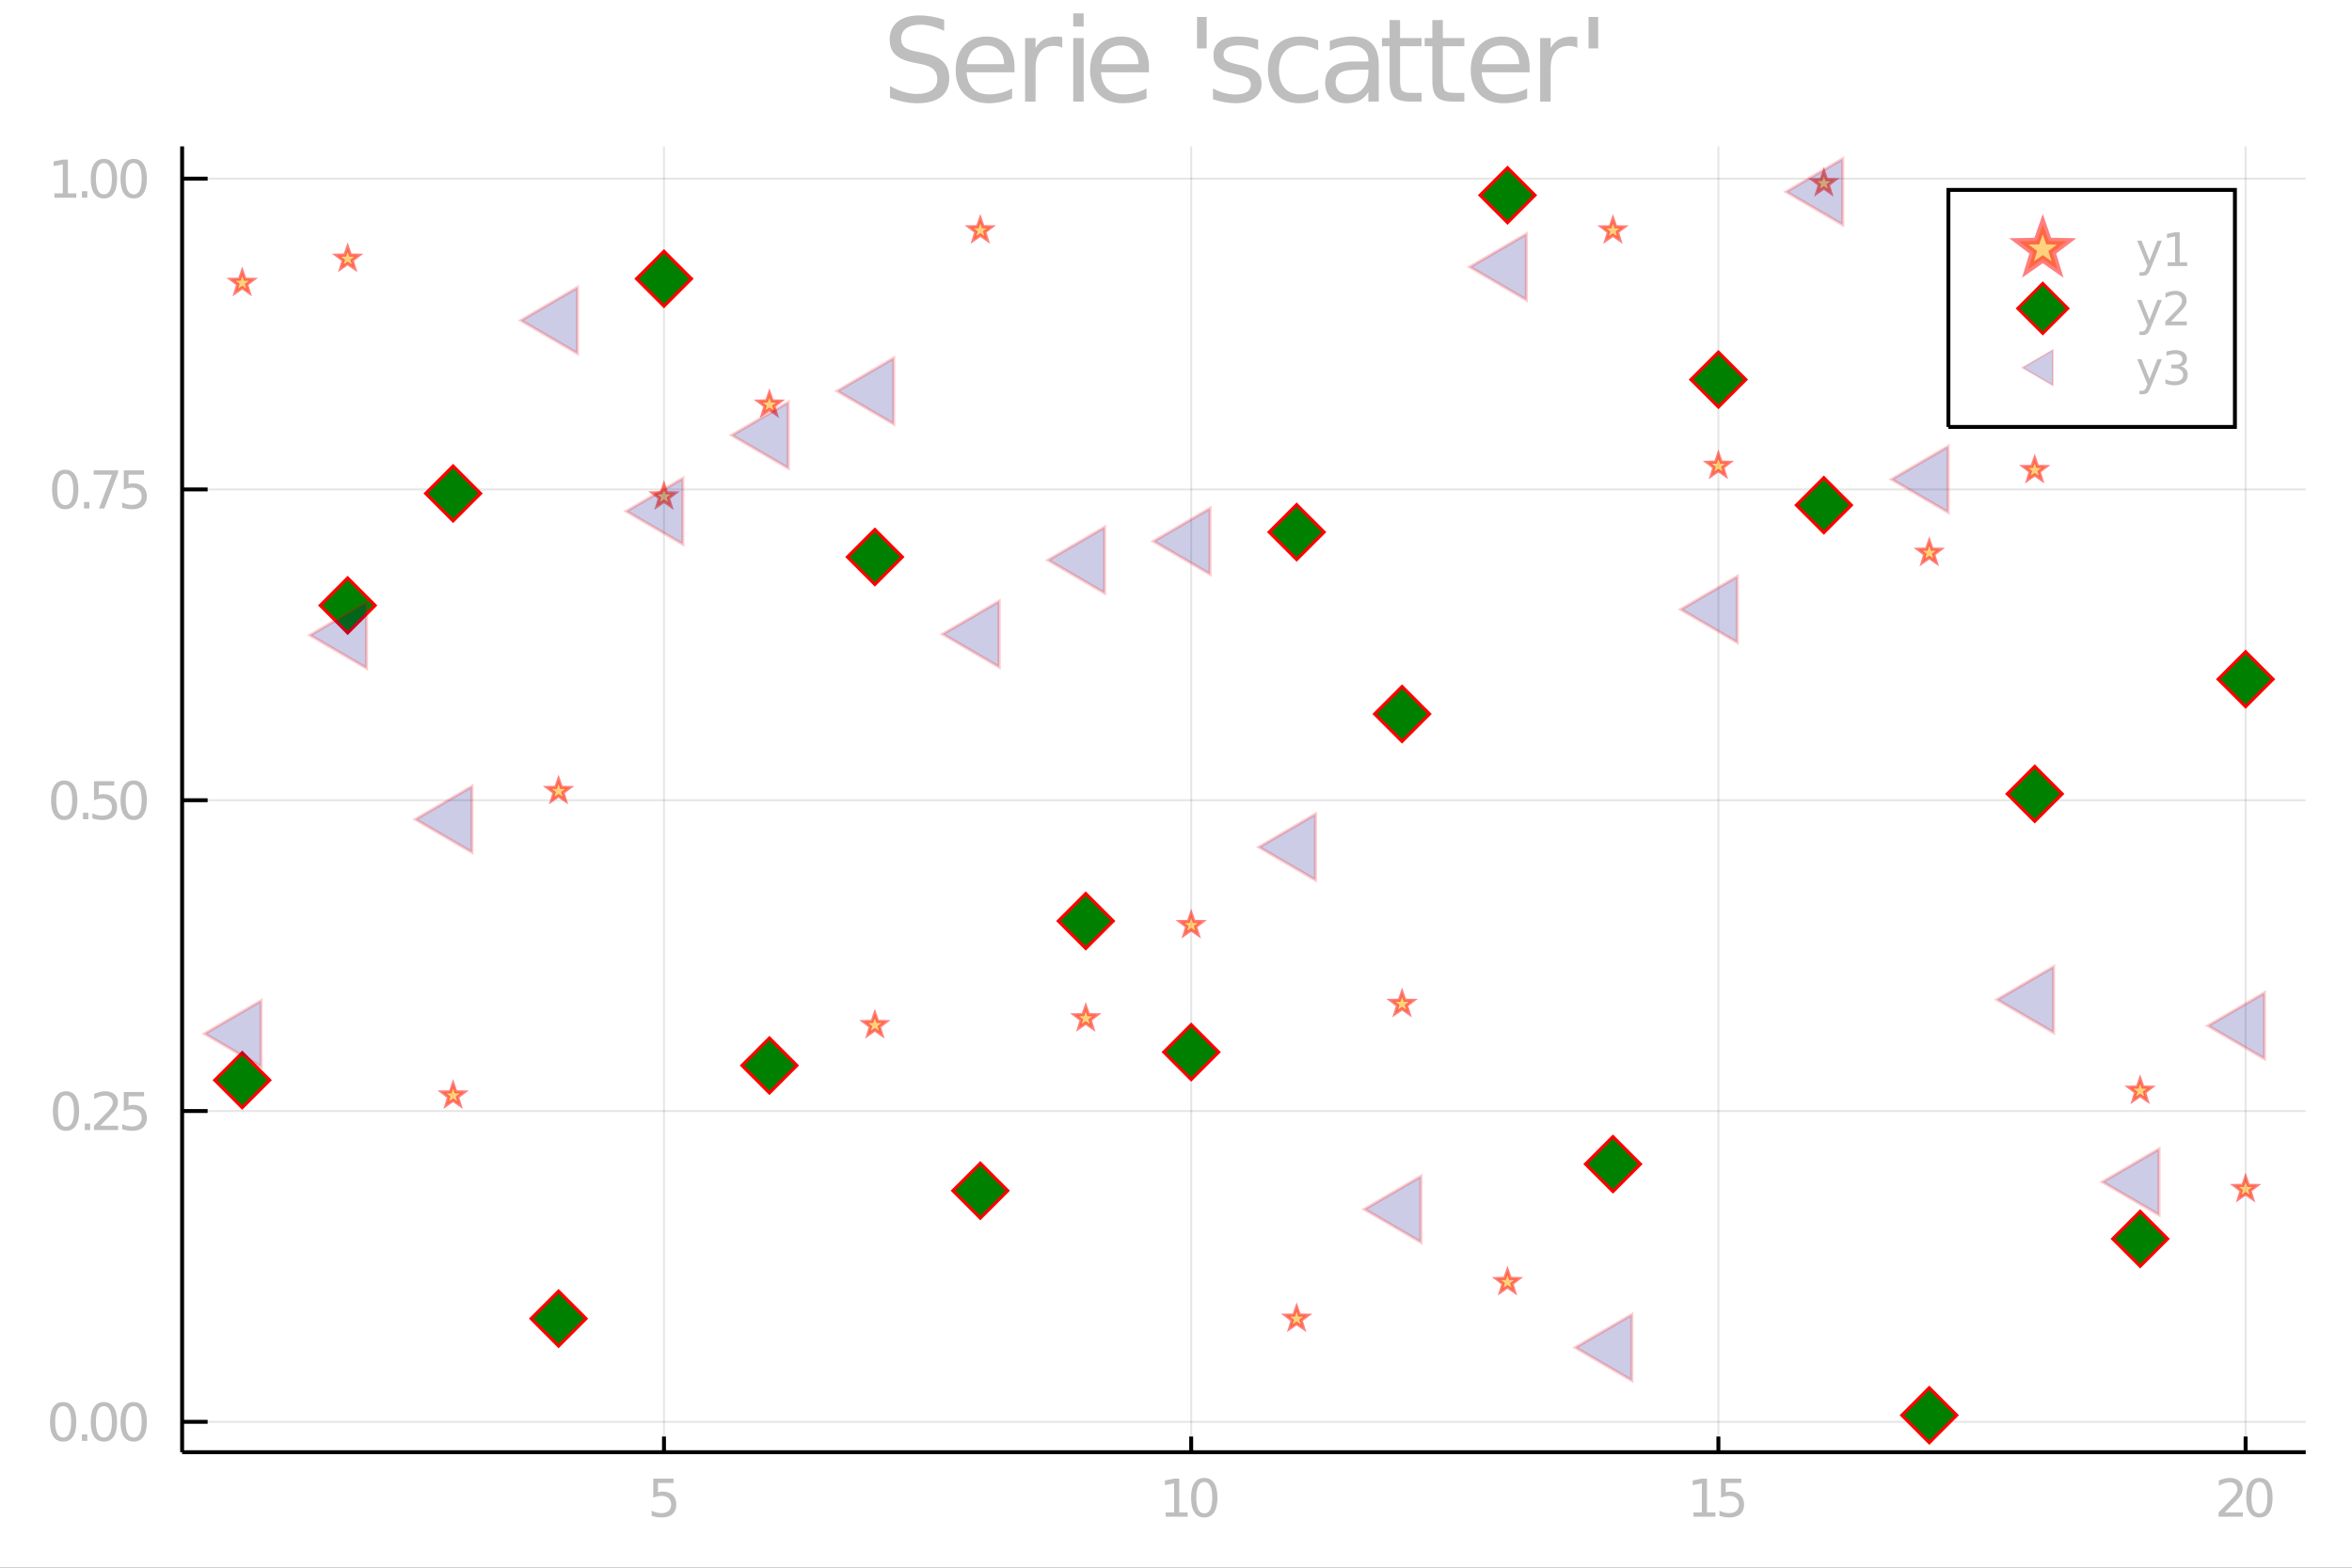 <?xml version="1.0" encoding="utf-8"?>
<svg xmlns="http://www.w3.org/2000/svg" xmlns:xlink="http://www.w3.org/1999/xlink" width="600" height="400" viewBox="0 0 2400 1600">
<rect x="0" y="0" width="2400" height="1600" fill="#333333" stroke="none"/>
<defs>
  <clipPath id="clip120">
    <rect x="0" y="0" width="2400" height="1600"/>
  </clipPath>
</defs>
<path clip-path="url(#clip120)" d="
M0 1600 L2400 1600 L2400 0 L0 0  Z
  " fill="#ffffff" fill-rule="evenodd" fill-opacity="1"/>
<defs>
  <clipPath id="clip121">
    <rect x="480" y="0" width="1681" height="1600"/>
  </clipPath>
</defs>
<path clip-path="url(#clip120)" d="
M185.846 1482.13 L2352.76 1482.13 L2352.76 149.392 L185.846 149.392  Z
  " fill="#ffffff" fill-rule="evenodd" fill-opacity="1"/>
<defs>
  <clipPath id="clip122">
    <rect x="185" y="149" width="2168" height="1334"/>
  </clipPath>
</defs>
<polyline clip-path="url(#clip122)" style="stroke:#000000; stroke-width:2; stroke-opacity:0.1; fill:none" points="
  677.543,1482.13 677.543,149.392 
  "/>
<polyline clip-path="url(#clip122)" style="stroke:#000000; stroke-width:2; stroke-opacity:0.1; fill:none" points="
  1215.5,1482.13 1215.5,149.392 
  "/>
<polyline clip-path="url(#clip122)" style="stroke:#000000; stroke-width:2; stroke-opacity:0.1; fill:none" points="
  1753.47,1482.13 1753.47,149.392 
  "/>
<polyline clip-path="url(#clip122)" style="stroke:#000000; stroke-width:2; stroke-opacity:0.1; fill:none" points="
  2291.43,1482.13 2291.43,149.392 
  "/>
<polyline clip-path="url(#clip120)" style="stroke:#000000; stroke-width:4; stroke-opacity:1; fill:none" points="
  185.846,1482.13 2352.76,1482.13 
  "/>
<polyline clip-path="url(#clip120)" style="stroke:#000000; stroke-width:4; stroke-opacity:1; fill:none" points="
  677.543,1482.13 677.543,1466.14 
  "/>
<polyline clip-path="url(#clip120)" style="stroke:#000000; stroke-width:4; stroke-opacity:1; fill:none" points="
  1215.5,1482.13 1215.5,1466.14 
  "/>
<polyline clip-path="url(#clip120)" style="stroke:#000000; stroke-width:4; stroke-opacity:1; fill:none" points="
  1753.47,1482.13 1753.47,1466.14 
  "/>
<polyline clip-path="url(#clip120)" style="stroke:#000000; stroke-width:4; stroke-opacity:1; fill:none" points="
  2291.43,1482.13 2291.43,1466.14 
  "/>
<path clip-path="url(#clip120)" d="M 0 0 M666.605 1509.1 L687.256 1509.1 L687.256 1513.53 L671.423 1513.53 L671.423 1523.06 Q672.569 1522.67 673.715 1522.49 Q674.861 1522.28 676.006 1522.28 Q682.517 1522.28 686.319 1525.85 Q690.121 1529.42 690.121 1535.51 Q690.121 1541.79 686.215 1545.28 Q682.308 1548.74 675.199 1548.74 Q672.751 1548.74 670.199 1548.32 Q667.673 1547.91 664.965 1547.07 L664.965 1541.79 Q667.309 1543.06 669.809 1543.69 Q672.309 1544.31 675.095 1544.31 Q679.6 1544.31 682.23 1541.94 Q684.861 1539.57 684.861 1535.51 Q684.861 1531.45 682.23 1529.08 Q679.6 1526.71 675.095 1526.71 Q672.986 1526.71 670.876 1527.18 Q668.793 1527.65 666.605 1528.64 L666.605 1509.1 Z" fill="#bebebe" fill-rule="evenodd" fill-opacity="1" /><path clip-path="url(#clip120)" d="M 0 0 M1189.49 1543.56 L1198.08 1543.56 L1198.08 1513.9 L1188.73 1515.77 L1188.73 1510.98 L1198.03 1509.1 L1203.29 1509.1 L1203.29 1543.56 L1211.88 1543.56 L1211.88 1547.98 L1189.49 1547.98 L1189.49 1543.56 Z" fill="#bebebe" fill-rule="evenodd" fill-opacity="1" /><path clip-path="url(#clip120)" d="M 0 0 M1228.84 1512.57 Q1224.78 1512.57 1222.72 1516.58 Q1220.69 1520.56 1220.69 1528.58 Q1220.69 1536.58 1222.72 1540.59 Q1224.78 1544.57 1228.84 1544.57 Q1232.93 1544.57 1234.96 1540.59 Q1237.01 1536.58 1237.01 1528.58 Q1237.01 1520.56 1234.96 1516.58 Q1232.93 1512.57 1228.84 1512.57 M1228.84 1508.4 Q1235.37 1508.4 1238.81 1513.58 Q1242.28 1518.74 1242.28 1528.58 Q1242.28 1538.4 1238.81 1543.58 Q1235.37 1548.74 1228.84 1548.74 Q1222.3 1548.74 1218.84 1543.58 Q1215.4 1538.4 1215.4 1528.58 Q1215.4 1518.74 1218.84 1513.58 Q1222.3 1508.4 1228.84 1508.4 Z" fill="#bebebe" fill-rule="evenodd" fill-opacity="1" /><path clip-path="url(#clip120)" d="M 0 0 M1728.01 1543.56 L1736.6 1543.56 L1736.6 1513.9 L1727.26 1515.77 L1727.26 1510.98 L1736.55 1509.1 L1741.81 1509.1 L1741.81 1543.56 L1750.41 1543.56 L1750.41 1547.98 L1728.01 1547.98 L1728.01 1543.56 Z" fill="#bebebe" fill-rule="evenodd" fill-opacity="1" /><path clip-path="url(#clip120)" d="M 0 0 M1756.16 1509.1 L1776.81 1509.1 L1776.81 1513.53 L1760.98 1513.53 L1760.98 1523.06 Q1762.13 1522.67 1763.27 1522.49 Q1764.42 1522.28 1765.56 1522.28 Q1772.07 1522.28 1775.88 1525.85 Q1779.68 1529.42 1779.68 1535.51 Q1779.68 1541.79 1775.77 1545.28 Q1771.86 1548.74 1764.76 1548.74 Q1762.31 1548.74 1759.76 1548.32 Q1757.23 1547.91 1754.52 1547.07 L1754.52 1541.79 Q1756.86 1543.06 1759.36 1543.69 Q1761.86 1544.31 1764.65 1544.31 Q1769.16 1544.31 1771.79 1541.94 Q1774.42 1539.57 1774.42 1535.51 Q1774.42 1531.45 1771.79 1529.08 Q1769.16 1526.71 1764.65 1526.71 Q1762.54 1526.71 1760.43 1527.18 Q1758.35 1527.65 1756.16 1528.64 L1756.16 1509.1 Z" fill="#bebebe" fill-rule="evenodd" fill-opacity="1" /><path clip-path="url(#clip120)" d="M 0 0 M2270.22 1543.56 L2288.58 1543.56 L2288.58 1547.98 L2263.89 1547.98 L2263.89 1543.56 Q2266.88 1540.46 2272.04 1535.25 Q2277.22 1530.02 2278.55 1528.5 Q2281.08 1525.67 2282.07 1523.71 Q2283.08 1521.73 2283.08 1519.83 Q2283.08 1516.73 2280.89 1514.78 Q2278.73 1512.83 2275.24 1512.83 Q2272.77 1512.83 2270.01 1513.69 Q2267.27 1514.55 2264.15 1516.29 L2264.15 1510.98 Q2267.33 1509.7 2270.09 1509.05 Q2272.85 1508.4 2275.14 1508.4 Q2281.18 1508.4 2284.77 1511.42 Q2288.37 1514.44 2288.37 1519.49 Q2288.37 1521.89 2287.46 1524.05 Q2286.57 1526.19 2284.2 1529.1 Q2283.55 1529.86 2280.06 1533.48 Q2276.57 1537.07 2270.22 1543.56 Z" fill="#bebebe" fill-rule="evenodd" fill-opacity="1" /><path clip-path="url(#clip120)" d="M 0 0 M2305.53 1512.57 Q2301.47 1512.57 2299.41 1516.58 Q2297.38 1520.56 2297.38 1528.58 Q2297.38 1536.58 2299.41 1540.59 Q2301.47 1544.57 2305.53 1544.57 Q2309.62 1544.57 2311.65 1540.59 Q2313.71 1536.58 2313.71 1528.58 Q2313.71 1520.56 2311.65 1516.58 Q2309.62 1512.57 2305.53 1512.57 M2305.53 1508.4 Q2312.07 1508.4 2315.5 1513.58 Q2318.97 1518.74 2318.97 1528.58 Q2318.97 1538.4 2315.5 1543.58 Q2312.07 1548.74 2305.53 1548.74 Q2298.99 1548.74 2295.53 1543.58 Q2292.09 1538.4 2292.09 1528.58 Q2292.09 1518.74 2295.53 1513.58 Q2298.99 1508.4 2305.53 1508.4 Z" fill="#bebebe" fill-rule="evenodd" fill-opacity="1" /><polyline clip-path="url(#clip122)" style="stroke:#000000; stroke-width:2; stroke-opacity:0.1; fill:none" points="
  185.846,1451.13 2352.76,1451.13 
  "/>
<polyline clip-path="url(#clip122)" style="stroke:#000000; stroke-width:2; stroke-opacity:0.1; fill:none" points="
  185.846,1133.93 2352.76,1133.93 
  "/>
<polyline clip-path="url(#clip122)" style="stroke:#000000; stroke-width:2; stroke-opacity:0.1; fill:none" points="
  185.846,816.725 2352.76,816.725 
  "/>
<polyline clip-path="url(#clip122)" style="stroke:#000000; stroke-width:2; stroke-opacity:0.1; fill:none" points="
  185.846,499.524 2352.76,499.524 
  "/>
<polyline clip-path="url(#clip122)" style="stroke:#000000; stroke-width:2; stroke-opacity:0.1; fill:none" points="
  185.846,182.323 2352.76,182.323 
  "/>
<polyline clip-path="url(#clip120)" style="stroke:#000000; stroke-width:4; stroke-opacity:1; fill:none" points="
  185.846,1482.13 185.846,149.392 
  "/>
<polyline clip-path="url(#clip120)" style="stroke:#000000; stroke-width:4; stroke-opacity:1; fill:none" points="
  185.846,1451.13 211.849,1451.13 
  "/>
<polyline clip-path="url(#clip120)" style="stroke:#000000; stroke-width:4; stroke-opacity:1; fill:none" points="
  185.846,1133.93 211.849,1133.93 
  "/>
<polyline clip-path="url(#clip120)" style="stroke:#000000; stroke-width:4; stroke-opacity:1; fill:none" points="
  185.846,816.725 211.849,816.725 
  "/>
<polyline clip-path="url(#clip120)" style="stroke:#000000; stroke-width:4; stroke-opacity:1; fill:none" points="
  185.846,499.524 211.849,499.524 
  "/>
<polyline clip-path="url(#clip120)" style="stroke:#000000; stroke-width:4; stroke-opacity:1; fill:none" points="
  185.846,182.323 211.849,182.323 
  "/>
<path clip-path="url(#clip120)" d="M 0 0 M64.43 1435.15 Q60.367 1435.15 58.31 1439.16 Q56.279 1443.15 56.279 1451.17 Q56.279 1459.16 58.31 1463.17 Q60.367 1467.16 64.43 1467.16 Q68.518 1467.16 70.549 1463.17 Q72.607 1459.16 72.607 1451.17 Q72.607 1443.15 70.549 1439.16 Q68.518 1435.15 64.43 1435.15 M64.43 1430.98 Q70.966 1430.98 74.403 1436.17 Q77.867 1441.32 77.867 1451.17 Q77.867 1460.98 74.403 1466.17 Q70.966 1471.32 64.43 1471.32 Q57.893 1471.32 54.43 1466.17 Q50.992 1460.98 50.992 1451.17 Q50.992 1441.32 54.43 1436.17 Q57.893 1430.98 64.43 1430.98 Z" fill="#bebebe" fill-rule="evenodd" fill-opacity="1" /><path clip-path="url(#clip120)" d="M 0 0 M83.57 1463.95 L89.065 1463.95 L89.065 1470.57 L83.57 1470.57 L83.57 1463.95 Z" fill="#bebebe" fill-rule="evenodd" fill-opacity="1" /><path clip-path="url(#clip120)" d="M 0 0 M106.018 1435.15 Q101.955 1435.15 99.898 1439.16 Q97.867 1443.15 97.867 1451.17 Q97.867 1459.16 99.898 1463.17 Q101.955 1467.16 106.018 1467.16 Q110.106 1467.16 112.138 1463.17 Q114.195 1459.16 114.195 1451.17 Q114.195 1443.15 112.138 1439.16 Q110.106 1435.15 106.018 1435.15 M106.018 1430.98 Q112.554 1430.98 115.992 1436.17 Q119.455 1441.32 119.455 1451.17 Q119.455 1460.98 115.992 1466.17 Q112.554 1471.32 106.018 1471.32 Q99.481 1471.32 96.018 1466.17 Q92.58 1460.98 92.58 1451.17 Q92.58 1441.32 96.018 1436.17 Q99.481 1430.98 106.018 1430.98 Z" fill="#bebebe" fill-rule="evenodd" fill-opacity="1" /><path clip-path="url(#clip120)" d="M 0 0 M136.408 1435.15 Q132.346 1435.15 130.289 1439.16 Q128.257 1443.15 128.257 1451.17 Q128.257 1459.16 130.289 1463.17 Q132.346 1467.16 136.408 1467.16 Q140.497 1467.16 142.528 1463.17 Q144.585 1459.16 144.585 1451.17 Q144.585 1443.15 142.528 1439.16 Q140.497 1435.15 136.408 1435.15 M136.408 1430.98 Q142.945 1430.98 146.382 1436.17 Q149.846 1441.32 149.846 1451.17 Q149.846 1460.98 146.382 1466.17 Q142.945 1471.32 136.408 1471.32 Q129.872 1471.32 126.408 1466.17 Q122.971 1460.98 122.971 1451.17 Q122.971 1441.32 126.408 1436.17 Q129.872 1430.98 136.408 1430.98 Z" fill="#bebebe" fill-rule="evenodd" fill-opacity="1" /><path clip-path="url(#clip120)" d="M 0 0 M67.346 1117.95 Q63.284 1117.95 61.226 1121.96 Q59.195 1125.94 59.195 1133.97 Q59.195 1141.96 61.226 1145.97 Q63.284 1149.96 67.346 1149.96 Q71.435 1149.96 73.466 1145.97 Q75.523 1141.96 75.523 1133.97 Q75.523 1125.94 73.466 1121.96 Q71.435 1117.95 67.346 1117.95 M67.346 1113.78 Q73.883 1113.78 77.32 1118.97 Q80.784 1124.12 80.784 1133.97 Q80.784 1143.78 77.32 1148.97 Q73.883 1154.12 67.346 1154.12 Q60.81 1154.12 57.346 1148.97 Q53.909 1143.78 53.909 1133.97 Q53.909 1124.12 57.346 1118.97 Q60.81 1113.78 67.346 1113.78 Z" fill="#bebebe" fill-rule="evenodd" fill-opacity="1" /><path clip-path="url(#clip120)" d="M 0 0 M86.487 1146.75 L91.981 1146.75 L91.981 1153.37 L86.487 1153.37 L86.487 1146.75 Z" fill="#bebebe" fill-rule="evenodd" fill-opacity="1" /><path clip-path="url(#clip120)" d="M 0 0 M102.216 1148.94 L120.575 1148.94 L120.575 1153.37 L95.888 1153.37 L95.888 1148.94 Q98.882 1145.84 104.039 1140.63 Q109.221 1135.4 110.549 1133.89 Q113.075 1131.05 114.065 1129.1 Q115.08 1127.12 115.08 1125.22 Q115.08 1122.12 112.893 1120.16 Q110.731 1118.21 107.242 1118.21 Q104.768 1118.21 102.007 1119.07 Q99.273 1119.93 96.148 1121.67 L96.148 1116.36 Q99.325 1115.09 102.086 1114.43 Q104.846 1113.78 107.138 1113.78 Q113.179 1113.78 116.773 1116.8 Q120.367 1119.83 120.367 1124.88 Q120.367 1127.27 119.455 1129.43 Q118.57 1131.57 116.2 1134.49 Q115.549 1135.24 112.06 1138.86 Q108.57 1142.46 102.216 1148.94 Z" fill="#bebebe" fill-rule="evenodd" fill-opacity="1" /><path clip-path="url(#clip120)" d="M 0 0 M126.33 1114.49 L146.981 1114.49 L146.981 1118.91 L131.148 1118.91 L131.148 1128.44 Q132.294 1128.05 133.44 1127.87 Q134.585 1127.66 135.731 1127.66 Q142.242 1127.66 146.044 1131.23 Q149.846 1134.8 149.846 1140.89 Q149.846 1147.17 145.94 1150.66 Q142.033 1154.12 134.924 1154.12 Q132.476 1154.12 129.924 1153.71 Q127.398 1153.29 124.69 1152.46 L124.69 1147.17 Q127.033 1148.44 129.533 1149.07 Q132.033 1149.69 134.82 1149.69 Q139.325 1149.69 141.955 1147.33 Q144.585 1144.96 144.585 1140.89 Q144.585 1136.83 141.955 1134.46 Q139.325 1132.09 134.82 1132.09 Q132.71 1132.09 130.601 1132.56 Q128.518 1133.03 126.33 1134.02 L126.33 1114.49 Z" fill="#bebebe" fill-rule="evenodd" fill-opacity="1" /><path clip-path="url(#clip120)" d="M 0 0 M65.549 800.749 Q61.487 800.749 59.43 804.759 Q57.398 808.744 57.398 816.764 Q57.398 824.759 59.43 828.77 Q61.487 832.754 65.549 832.754 Q69.638 832.754 71.669 828.77 Q73.726 824.759 73.726 816.764 Q73.726 808.744 71.669 804.759 Q69.638 800.749 65.549 800.749 M65.549 796.582 Q72.086 796.582 75.523 801.764 Q78.987 806.921 78.987 816.764 Q78.987 826.582 75.523 831.764 Q72.086 836.921 65.549 836.921 Q59.013 836.921 55.549 831.764 Q52.112 826.582 52.112 816.764 Q52.112 806.921 55.549 801.764 Q59.013 796.582 65.549 796.582 Z" fill="#bebebe" fill-rule="evenodd" fill-opacity="1" /><path clip-path="url(#clip120)" d="M 0 0 M84.69 829.551 L90.185 829.551 L90.185 836.165 L84.69 836.165 L84.69 829.551 Z" fill="#bebebe" fill-rule="evenodd" fill-opacity="1" /><path clip-path="url(#clip120)" d="M 0 0 M95.94 797.285 L116.591 797.285 L116.591 801.712 L100.757 801.712 L100.757 811.244 Q101.903 810.853 103.049 810.671 Q104.195 810.462 105.341 810.462 Q111.851 810.462 115.653 814.03 Q119.455 817.598 119.455 823.691 Q119.455 829.967 115.549 833.457 Q111.643 836.921 104.534 836.921 Q102.086 836.921 99.534 836.504 Q97.007 836.087 94.299 835.254 L94.299 829.967 Q96.643 831.243 99.143 831.868 Q101.643 832.493 104.429 832.493 Q108.935 832.493 111.565 830.124 Q114.195 827.754 114.195 823.691 Q114.195 819.629 111.565 817.259 Q108.935 814.889 104.429 814.889 Q102.32 814.889 100.211 815.358 Q98.127 815.827 95.94 816.816 L95.94 797.285 Z" fill="#bebebe" fill-rule="evenodd" fill-opacity="1" /><path clip-path="url(#clip120)" d="M 0 0 M136.408 800.749 Q132.346 800.749 130.289 804.759 Q128.257 808.744 128.257 816.764 Q128.257 824.759 130.289 828.77 Q132.346 832.754 136.408 832.754 Q140.497 832.754 142.528 828.77 Q144.585 824.759 144.585 816.764 Q144.585 808.744 142.528 804.759 Q140.497 800.749 136.408 800.749 M136.408 796.582 Q142.945 796.582 146.382 801.764 Q149.846 806.921 149.846 816.764 Q149.846 826.582 146.382 831.764 Q142.945 836.921 136.408 836.921 Q129.872 836.921 126.408 831.764 Q122.971 826.582 122.971 816.764 Q122.971 806.921 126.408 801.764 Q129.872 796.582 136.408 796.582 Z" fill="#bebebe" fill-rule="evenodd" fill-opacity="1" /><path clip-path="url(#clip120)" d="M 0 0 M66.565 483.547 Q62.502 483.547 60.445 487.558 Q58.414 491.542 58.414 499.563 Q58.414 507.558 60.445 511.568 Q62.502 515.553 66.565 515.553 Q70.653 515.553 72.685 511.568 Q74.742 507.558 74.742 499.563 Q74.742 491.542 72.685 487.558 Q70.653 483.547 66.565 483.547 M66.565 479.381 Q73.101 479.381 76.539 484.563 Q80.002 489.719 80.002 499.563 Q80.002 509.381 76.539 514.563 Q73.101 519.719 66.565 519.719 Q60.029 519.719 56.565 514.563 Q53.127 509.381 53.127 499.563 Q53.127 489.719 56.565 484.563 Q60.029 479.381 66.565 479.381 Z" fill="#bebebe" fill-rule="evenodd" fill-opacity="1" /><path clip-path="url(#clip120)" d="M 0 0 M85.706 512.349 L91.2 512.349 L91.2 518.964 L85.706 518.964 L85.706 512.349 Z" fill="#bebebe" fill-rule="evenodd" fill-opacity="1" /><path clip-path="url(#clip120)" d="M 0 0 M95.575 480.084 L120.575 480.084 L120.575 482.324 L106.461 518.964 L100.966 518.964 L114.247 484.511 L95.575 484.511 L95.575 480.084 Z" fill="#bebebe" fill-rule="evenodd" fill-opacity="1" /><path clip-path="url(#clip120)" d="M 0 0 M126.33 480.084 L146.981 480.084 L146.981 484.511 L131.148 484.511 L131.148 494.042 Q132.294 493.652 133.44 493.469 Q134.585 493.261 135.731 493.261 Q142.242 493.261 146.044 496.829 Q149.846 500.396 149.846 506.49 Q149.846 512.766 145.94 516.256 Q142.033 519.719 134.924 519.719 Q132.476 519.719 129.924 519.303 Q127.398 518.886 124.69 518.053 L124.69 512.766 Q127.033 514.042 129.533 514.667 Q132.033 515.292 134.82 515.292 Q139.325 515.292 141.955 512.922 Q144.585 510.553 144.585 506.49 Q144.585 502.428 141.955 500.058 Q139.325 497.688 134.82 497.688 Q132.71 497.688 130.601 498.157 Q128.518 498.626 126.33 499.615 L126.33 480.084 Z" fill="#bebebe" fill-rule="evenodd" fill-opacity="1" /><path clip-path="url(#clip120)" d="M 0 0 M55.471 197.336 L64.065 197.336 L64.065 167.674 L54.716 169.549 L54.716 164.758 L64.013 162.883 L69.273 162.883 L69.273 197.336 L77.867 197.336 L77.867 201.763 L55.471 201.763 L55.471 197.336 Z" fill="#bebebe" fill-rule="evenodd" fill-opacity="1" /><path clip-path="url(#clip120)" d="M 0 0 M83.57 195.148 L89.065 195.148 L89.065 201.763 L83.57 201.763 L83.57 195.148 Z" fill="#bebebe" fill-rule="evenodd" fill-opacity="1" /><path clip-path="url(#clip120)" d="M 0 0 M106.018 166.346 Q101.955 166.346 99.898 170.357 Q97.867 174.341 97.867 182.362 Q97.867 190.356 99.898 194.367 Q101.955 198.351 106.018 198.351 Q110.106 198.351 112.138 194.367 Q114.195 190.356 114.195 182.362 Q114.195 174.341 112.138 170.357 Q110.106 166.346 106.018 166.346 M106.018 162.179 Q112.554 162.179 115.992 167.362 Q119.455 172.518 119.455 182.362 Q119.455 192.179 115.992 197.362 Q112.554 202.518 106.018 202.518 Q99.481 202.518 96.018 197.362 Q92.58 192.179 92.58 182.362 Q92.58 172.518 96.018 167.362 Q99.481 162.179 106.018 162.179 Z" fill="#bebebe" fill-rule="evenodd" fill-opacity="1" /><path clip-path="url(#clip120)" d="M 0 0 M136.408 166.346 Q132.346 166.346 130.289 170.357 Q128.257 174.341 128.257 182.362 Q128.257 190.356 130.289 194.367 Q132.346 198.351 136.408 198.351 Q140.497 198.351 142.528 194.367 Q144.585 190.356 144.585 182.362 Q144.585 174.341 142.528 170.357 Q140.497 166.346 136.408 166.346 M136.408 162.179 Q142.945 162.179 146.382 167.362 Q149.846 172.518 149.846 182.362 Q149.846 192.179 146.382 197.362 Q142.945 202.518 136.408 202.518 Q129.872 202.518 126.408 197.362 Q122.971 192.179 122.971 182.362 Q122.971 172.518 126.408 167.362 Q129.872 162.179 136.408 162.179 Z" fill="#bebebe" fill-rule="evenodd" fill-opacity="1" /><path clip-path="url(#clip120)" d="M 0 0 M963.429 20.116 L963.429 31.516 Q956.774 28.333 950.871 26.771 Q944.968 25.208 939.47 25.208 Q929.922 25.208 924.714 28.912 Q919.563 32.616 919.563 39.444 Q919.563 45.173 922.977 48.125 Q926.45 51.018 936.056 52.812 L943.116 54.259 Q956.195 56.747 962.387 63.055 Q968.637 69.305 968.637 79.838 Q968.637 92.395 960.188 98.877 Q951.797 105.358 935.535 105.358 Q929.401 105.358 922.457 103.969 Q915.57 102.58 908.163 99.861 L908.163 87.824 Q915.281 91.817 922.109 93.842 Q928.938 95.868 935.535 95.868 Q945.547 95.868 950.987 91.932 Q956.426 87.997 956.426 80.706 Q956.426 74.34 952.491 70.752 Q948.614 67.164 939.702 65.37 L932.584 63.981 Q919.505 61.377 913.66 55.822 Q907.816 50.266 907.816 40.37 Q907.816 28.912 915.859 22.315 Q923.961 15.717 938.139 15.717 Q944.216 15.717 950.524 16.817 Q956.831 17.917 963.429 20.116 Z" fill="#bebebe" fill-rule="evenodd" fill-opacity="1" /><path clip-path="url(#clip120)" d="M 0 0 M1035.25 68.611 L1035.25 73.819 L986.287 73.819 Q986.982 84.814 992.884 90.601 Q998.845 96.331 1009.44 96.331 Q1015.57 96.331 1021.3 94.826 Q1027.09 93.321 1032.76 90.312 L1032.76 100.381 Q1027.03 102.812 1021.01 104.085 Q1014.99 105.358 1008.8 105.358 Q993.29 105.358 984.204 96.331 Q975.176 87.303 975.176 71.909 Q975.176 55.995 983.741 46.678 Q992.364 37.303 1006.95 37.303 Q1020.03 37.303 1027.61 45.752 Q1035.25 54.143 1035.25 68.611 M1024.6 65.486 Q1024.48 56.747 1019.68 51.539 Q1014.93 46.331 1007.06 46.331 Q998.151 46.331 992.769 51.365 Q987.445 56.4 986.635 65.544 L1024.6 65.486 Z" fill="#bebebe" fill-rule="evenodd" fill-opacity="1" /><path clip-path="url(#clip120)" d="M 0 0 M1083.97 48.819 Q1082.18 47.778 1080.04 47.315 Q1077.95 46.794 1075.41 46.794 Q1066.38 46.794 1061.52 52.697 Q1056.72 58.541 1056.72 69.537 L1056.72 103.68 L1046.01 103.68 L1046.01 38.865 L1056.72 38.865 L1056.72 48.935 Q1060.07 43.032 1065.45 40.197 Q1070.84 37.303 1078.53 37.303 Q1079.63 37.303 1080.96 37.477 Q1082.29 37.592 1083.91 37.882 L1083.97 48.819 Z" fill="#bebebe" fill-rule="evenodd" fill-opacity="1" /><path clip-path="url(#clip120)" d="M 0 0 M1095.14 38.865 L1105.79 38.865 L1105.79 103.68 L1095.14 103.68 L1095.14 38.865 M1095.14 13.634 L1105.79 13.634 L1105.79 27.118 L1095.14 27.118 L1095.14 13.634 Z" fill="#bebebe" fill-rule="evenodd" fill-opacity="1" /><path clip-path="url(#clip120)" d="M 0 0 M1172.4 68.611 L1172.4 73.819 L1123.44 73.819 Q1124.13 84.814 1130.04 90.601 Q1136 96.331 1146.59 96.331 Q1152.72 96.331 1158.45 94.826 Q1164.24 93.321 1169.91 90.312 L1169.91 100.381 Q1164.18 102.812 1158.16 104.085 Q1152.14 105.358 1145.95 105.358 Q1130.44 105.358 1121.36 96.331 Q1112.33 87.303 1112.33 71.909 Q1112.33 55.995 1120.89 46.678 Q1129.52 37.303 1144.1 37.303 Q1157.18 37.303 1164.76 45.752 Q1172.4 54.143 1172.4 68.611 M1161.75 65.486 Q1161.63 56.747 1156.83 51.539 Q1152.09 46.331 1144.21 46.331 Q1135.3 46.331 1129.92 51.365 Q1124.6 56.4 1123.79 65.544 L1161.75 65.486 Z" fill="#bebebe" fill-rule="evenodd" fill-opacity="1" /><path clip-path="url(#clip120)" d="M 0 0 M1231.31 17.28 L1231.31 49.398 L1221.47 49.398 L1221.47 17.28 L1231.31 17.28 Z" fill="#bebebe" fill-rule="evenodd" fill-opacity="1" /><path clip-path="url(#clip120)" d="M 0 0 M1283.8 40.775 L1283.8 50.845 Q1279.28 48.53 1274.42 47.372 Q1269.56 46.215 1264.35 46.215 Q1256.42 46.215 1252.43 48.646 Q1248.5 51.076 1248.5 55.937 Q1248.5 59.641 1251.33 61.782 Q1254.17 63.865 1262.73 65.775 L1266.38 66.585 Q1277.72 69.016 1282.47 73.472 Q1287.27 77.87 1287.27 85.798 Q1287.27 94.826 1280.09 100.092 Q1272.98 105.358 1260.48 105.358 Q1255.27 105.358 1249.6 104.317 Q1243.98 103.333 1237.73 101.307 L1237.73 90.312 Q1243.64 93.379 1249.36 94.942 Q1255.09 96.446 1260.71 96.446 Q1268.23 96.446 1272.28 93.9 Q1276.33 91.296 1276.33 86.608 Q1276.33 82.268 1273.38 79.953 Q1270.49 77.638 1260.59 75.497 L1256.89 74.629 Q1246.99 72.546 1242.59 68.263 Q1238.2 63.923 1238.2 56.4 Q1238.2 47.257 1244.68 42.28 Q1251.16 37.303 1263.08 37.303 Q1268.98 37.303 1274.19 38.171 Q1279.4 39.039 1283.8 40.775 Z" fill="#bebebe" fill-rule="evenodd" fill-opacity="1" /><path clip-path="url(#clip120)" d="M 0 0 M1345.08 41.354 L1345.08 51.308 Q1340.57 48.819 1336 47.604 Q1331.48 46.331 1326.85 46.331 Q1316.49 46.331 1310.76 52.928 Q1305.04 59.467 1305.04 71.331 Q1305.04 83.194 1310.76 89.791 Q1316.49 96.331 1326.85 96.331 Q1331.48 96.331 1336 95.115 Q1340.57 93.842 1345.08 91.354 L1345.08 101.192 Q1340.63 103.275 1335.82 104.317 Q1331.08 105.358 1325.7 105.358 Q1311.05 105.358 1302.43 96.157 Q1293.81 86.956 1293.81 71.331 Q1293.81 55.474 1302.49 46.389 Q1311.23 37.303 1326.39 37.303 Q1331.31 37.303 1336 38.345 Q1340.68 39.328 1345.08 41.354 Z" fill="#bebebe" fill-rule="evenodd" fill-opacity="1" /><path clip-path="url(#clip120)" d="M 0 0 M1385.71 71.099 Q1372.8 71.099 1367.82 74.05 Q1362.85 77.002 1362.85 84.12 Q1362.85 89.791 1366.55 93.148 Q1370.31 96.446 1376.74 96.446 Q1385.59 96.446 1390.91 90.196 Q1396.3 83.888 1396.3 73.472 L1396.3 71.099 L1385.71 71.099 M1406.94 66.701 L1406.94 103.68 L1396.3 103.68 L1396.3 93.842 Q1392.65 99.745 1387.21 102.58 Q1381.77 105.358 1373.9 105.358 Q1363.95 105.358 1358.04 99.803 Q1352.2 94.189 1352.2 84.814 Q1352.2 73.877 1359.49 68.321 Q1366.84 62.766 1381.37 62.766 L1396.3 62.766 L1396.3 61.724 Q1396.3 54.375 1391.44 50.382 Q1386.63 46.331 1377.89 46.331 Q1372.34 46.331 1367.07 47.662 Q1361.81 48.993 1356.95 51.655 L1356.95 41.817 Q1362.79 39.56 1368.29 38.46 Q1373.79 37.303 1378.99 37.303 Q1393.06 37.303 1400 44.595 Q1406.94 51.886 1406.94 66.701 Z" fill="#bebebe" fill-rule="evenodd" fill-opacity="1" /><path clip-path="url(#clip120)" d="M 0 0 M1428.65 20.463 L1428.65 38.865 L1450.58 38.865 L1450.58 47.141 L1428.65 47.141 L1428.65 82.326 Q1428.65 90.254 1430.79 92.511 Q1432.99 94.768 1439.64 94.768 L1450.58 94.768 L1450.58 103.68 L1439.64 103.68 Q1427.32 103.68 1422.63 99.108 Q1417.94 94.479 1417.94 82.326 L1417.94 47.141 L1410.13 47.141 L1410.13 38.865 L1417.94 38.865 L1417.94 20.463 L1428.65 20.463 Z" fill="#bebebe" fill-rule="evenodd" fill-opacity="1" /><path clip-path="url(#clip120)" d="M 0 0 M1472.28 20.463 L1472.28 38.865 L1494.21 38.865 L1494.21 47.141 L1472.28 47.141 L1472.28 82.326 Q1472.28 90.254 1474.42 92.511 Q1476.62 94.768 1483.28 94.768 L1494.21 94.768 L1494.21 103.68 L1483.28 103.68 Q1470.95 103.68 1466.26 99.108 Q1461.57 94.479 1461.57 82.326 L1461.57 47.141 L1453.76 47.141 L1453.76 38.865 L1461.57 38.865 L1461.57 20.463 L1472.28 20.463 Z" fill="#bebebe" fill-rule="evenodd" fill-opacity="1" /><path clip-path="url(#clip120)" d="M 0 0 M1560.82 68.611 L1560.82 73.819 L1511.86 73.819 Q1512.56 84.814 1518.46 90.601 Q1524.42 96.331 1535.01 96.331 Q1541.15 96.331 1546.87 94.826 Q1552.66 93.321 1558.33 90.312 L1558.33 100.381 Q1552.6 102.812 1546.59 104.085 Q1540.57 105.358 1534.37 105.358 Q1518.87 105.358 1509.78 96.331 Q1500.75 87.303 1500.75 71.909 Q1500.75 55.995 1509.32 46.678 Q1517.94 37.303 1532.52 37.303 Q1545.6 37.303 1553.18 45.752 Q1560.82 54.143 1560.82 68.611 M1550.17 65.486 Q1550.06 56.747 1545.25 51.539 Q1540.51 46.331 1532.64 46.331 Q1523.73 46.331 1518.34 51.365 Q1513.02 56.4 1512.21 65.544 L1550.17 65.486 Z" fill="#bebebe" fill-rule="evenodd" fill-opacity="1" /><path clip-path="url(#clip120)" d="M 0 0 M1609.55 48.819 Q1607.75 47.778 1605.61 47.315 Q1603.53 46.794 1600.98 46.794 Q1591.96 46.794 1587.09 52.697 Q1582.29 58.541 1582.29 69.537 L1582.29 103.68 L1571.59 103.68 L1571.59 38.865 L1582.29 38.865 L1582.29 48.935 Q1585.65 43.032 1591.03 40.197 Q1596.41 37.303 1604.11 37.303 Q1605.21 37.303 1606.54 37.477 Q1607.87 37.592 1609.49 37.882 L1609.55 48.819 Z" fill="#bebebe" fill-rule="evenodd" fill-opacity="1" /><path clip-path="url(#clip120)" d="M 0 0 M1630.79 17.28 L1630.79 49.398 L1620.95 49.398 L1620.95 17.28 L1630.79 17.28 Z" fill="#bebebe" fill-rule="evenodd" fill-opacity="1" /><path clip-path="url(#clip122)" d="M247.173 276.821 L244.353 284.933 L235.761 285.113 L242.613 290.309 L240.117 298.529 L247.173 293.621 L254.229 298.529 L251.733 290.309 L258.585 285.113 L249.993 284.933 L247.173 276.821 Z" fill="#ffa500" fill-rule="evenodd" fill-opacity="0.5" stroke="#ff0000" stroke-opacity="0.5" stroke-width="3.2"/>
<path clip-path="url(#clip122)" d="M354.766 252.188 L351.946 260.3 L343.354 260.48 L350.206 265.676 L347.71 273.896 L354.766 268.988 L361.822 273.896 L359.326 265.676 L366.178 260.48 L357.586 260.3 L354.766 252.188 Z" fill="#ffa500" fill-rule="evenodd" fill-opacity="0.5" stroke="#ff0000" stroke-opacity="0.5" stroke-width="3.2"/>
<path clip-path="url(#clip122)" d="M462.358 1106.19 L459.538 1114.31 L450.946 1114.49 L457.798 1119.68 L455.302 1127.9 L462.358 1122.99 L469.414 1127.9 L466.918 1119.68 L473.77 1114.49 L465.178 1114.31 L462.358 1106.19 Z" fill="#ffa500" fill-rule="evenodd" fill-opacity="0.5" stroke="#ff0000" stroke-opacity="0.5" stroke-width="3.2"/>
<path clip-path="url(#clip122)" d="M569.95 795.446 L567.13 803.558 L558.538 803.738 L565.39 808.934 L562.894 817.154 L569.95 812.246 L577.006 817.154 L574.51 808.934 L581.362 803.738 L572.77 803.558 L569.95 795.446 Z" fill="#ffa500" fill-rule="evenodd" fill-opacity="0.5" stroke="#ff0000" stroke-opacity="0.5" stroke-width="3.2"/>
<path clip-path="url(#clip122)" d="M677.543 494.802 L674.723 502.914 L666.131 503.094 L672.983 508.29 L670.487 516.51 L677.543 511.602 L684.599 516.51 L682.103 508.29 L688.955 503.094 L680.363 502.914 L677.543 494.802 Z" fill="#ffa500" fill-rule="evenodd" fill-opacity="0.5" stroke="#ff0000" stroke-opacity="0.5" stroke-width="3.2"/>
<path clip-path="url(#clip122)" d="M785.135 401.071 L782.315 409.183 L773.723 409.363 L780.575 414.559 L778.079 422.779 L785.135 417.871 L792.191 422.779 L789.695 414.559 L796.547 409.363 L787.955 409.183 L785.135 401.071 Z" fill="#ffa500" fill-rule="evenodd" fill-opacity="0.5" stroke="#ff0000" stroke-opacity="0.5" stroke-width="3.2"/>
<path clip-path="url(#clip122)" d="M892.728 1034.35 L889.908 1042.46 L881.316 1042.64 L888.168 1047.84 L885.672 1056.06 L892.728 1051.15 L899.784 1056.06 L897.288 1047.84 L904.14 1042.64 L895.548 1042.46 L892.728 1034.35 Z" fill="#ffa500" fill-rule="evenodd" fill-opacity="0.5" stroke="#ff0000" stroke-opacity="0.5" stroke-width="3.2"/>
<path clip-path="url(#clip122)" d="M1000.32 223.188 L997.5 231.3 L988.908 231.48 L995.76 236.676 L993.264 244.896 L1000.32 239.988 L1007.38 244.896 L1004.88 236.676 L1011.73 231.48 L1003.14 231.3 L1000.32 223.188 Z" fill="#ffa500" fill-rule="evenodd" fill-opacity="0.5" stroke="#ff0000" stroke-opacity="0.5" stroke-width="3.2"/>
<path clip-path="url(#clip122)" d="M1107.91 1027.42 L1105.09 1035.53 L1096.5 1035.71 L1103.35 1040.91 L1100.86 1049.13 L1107.91 1044.22 L1114.97 1049.13 L1112.47 1040.91 L1119.32 1035.71 L1110.73 1035.53 L1107.91 1027.42 Z" fill="#ffa500" fill-rule="evenodd" fill-opacity="0.5" stroke="#ff0000" stroke-opacity="0.5" stroke-width="3.2"/>
<path clip-path="url(#clip122)" d="M1215.5 932.238 L1212.68 940.35 L1204.09 940.53 L1210.94 945.726 L1208.45 953.946 L1215.5 949.038 L1222.56 953.946 L1220.06 945.726 L1226.92 940.53 L1218.32 940.35 L1215.5 932.238 Z" fill="#ffa500" fill-rule="evenodd" fill-opacity="0.5" stroke="#ff0000" stroke-opacity="0.5" stroke-width="3.2"/>
<path clip-path="url(#clip122)" d="M1323.1 1333.99 L1320.28 1342.1 L1311.69 1342.28 L1318.54 1347.48 L1316.04 1355.7 L1323.1 1350.79 L1330.15 1355.7 L1327.66 1347.48 L1334.51 1342.28 L1325.92 1342.1 L1323.1 1333.99 Z" fill="#ffa500" fill-rule="evenodd" fill-opacity="0.5" stroke="#ff0000" stroke-opacity="0.5" stroke-width="3.2"/>
<path clip-path="url(#clip122)" d="M1430.69 1012.71 L1427.87 1020.83 L1419.28 1021.01 L1426.13 1026.2 L1423.63 1034.42 L1430.69 1029.51 L1437.75 1034.42 L1435.25 1026.2 L1442.1 1021.01 L1433.51 1020.83 L1430.69 1012.71 Z" fill="#ffa500" fill-rule="evenodd" fill-opacity="0.5" stroke="#ff0000" stroke-opacity="0.5" stroke-width="3.2"/>
<path clip-path="url(#clip122)" d="M1538.28 1296.64 L1535.46 1304.75 L1526.87 1304.93 L1533.72 1310.13 L1531.23 1318.35 L1538.28 1313.44 L1545.34 1318.35 L1542.84 1310.13 L1549.69 1304.93 L1541.1 1304.75 L1538.28 1296.64 Z" fill="#ffa500" fill-rule="evenodd" fill-opacity="0.5" stroke="#ff0000" stroke-opacity="0.5" stroke-width="3.2"/>
<path clip-path="url(#clip122)" d="M1645.87 223.297 L1643.05 231.409 L1634.46 231.589 L1641.31 236.785 L1638.82 245.005 L1645.87 240.097 L1652.93 245.005 L1650.43 236.785 L1657.29 231.589 L1648.69 231.409 L1645.87 223.297 Z" fill="#ffa500" fill-rule="evenodd" fill-opacity="0.5" stroke="#ff0000" stroke-opacity="0.5" stroke-width="3.2"/>
<path clip-path="url(#clip122)" d="M1753.47 463.531 L1750.65 471.643 L1742.05 471.823 L1748.91 477.019 L1746.41 485.239 L1753.47 480.331 L1760.52 485.239 L1758.03 477.019 L1764.88 471.823 L1756.29 471.643 L1753.47 463.531 Z" fill="#ffa500" fill-rule="evenodd" fill-opacity="0.5" stroke="#ff0000" stroke-opacity="0.5" stroke-width="3.2"/>
<path clip-path="url(#clip122)" d="M1861.06 175.111 L1858.24 183.223 L1849.65 183.403 L1856.5 188.599 L1854 196.819 L1861.06 191.911 L1868.11 196.819 L1865.62 188.599 L1872.47 183.403 L1863.88 183.223 L1861.06 175.111 Z" fill="#ffa500" fill-rule="evenodd" fill-opacity="0.5" stroke="#ff0000" stroke-opacity="0.5" stroke-width="3.2"/>
<path clip-path="url(#clip122)" d="M1968.65 552.329 L1965.83 560.441 L1957.24 560.621 L1964.09 565.817 L1961.6 574.037 L1968.65 569.129 L1975.71 574.037 L1973.21 565.817 L1980.06 560.621 L1971.47 560.441 L1968.65 552.329 Z" fill="#ffa500" fill-rule="evenodd" fill-opacity="0.5" stroke="#ff0000" stroke-opacity="0.5" stroke-width="3.2"/>
<path clip-path="url(#clip122)" d="M2076.24 467.849 L2073.42 475.961 L2064.83 476.141 L2071.68 481.337 L2069.19 489.557 L2076.24 484.649 L2083.3 489.557 L2080.8 481.337 L2087.66 476.141 L2079.06 475.961 L2076.24 467.849 Z" fill="#ffa500" fill-rule="evenodd" fill-opacity="0.5" stroke="#ff0000" stroke-opacity="0.5" stroke-width="3.2"/>
<path clip-path="url(#clip122)" d="M2183.84 1101.35 L2181.02 1109.46 L2172.42 1109.64 L2179.28 1114.84 L2176.78 1123.06 L2183.84 1118.15 L2190.89 1123.06 L2188.4 1114.84 L2195.25 1109.64 L2186.66 1109.46 L2183.84 1101.35 Z" fill="#ffa500" fill-rule="evenodd" fill-opacity="0.5" stroke="#ff0000" stroke-opacity="0.5" stroke-width="3.2"/>
<path clip-path="url(#clip122)" d="M2291.43 1201.66 L2288.61 1209.77 L2280.02 1209.95 L2286.87 1215.15 L2284.37 1223.37 L2291.43 1218.46 L2298.48 1223.37 L2295.99 1215.15 L2302.84 1209.95 L2294.25 1209.77 L2291.43 1201.66 Z" fill="#ffa500" fill-rule="evenodd" fill-opacity="0.5" stroke="#ff0000" stroke-opacity="0.5" stroke-width="3.2"/>
<path clip-path="url(#clip122)" d="M247.173 1074.44 L219.173 1102.44 L247.173 1130.44 L275.173 1102.44 L247.173 1074.44 Z" fill="#008000" fill-rule="evenodd" fill-opacity="1" stroke="#ff0000" stroke-opacity="1" stroke-width="3.2"/>
<path clip-path="url(#clip122)" d="M354.766 589.924 L326.766 617.924 L354.766 645.924 L382.766 617.924 L354.766 589.924 Z" fill="#008000" fill-rule="evenodd" fill-opacity="1" stroke="#ff0000" stroke-opacity="1" stroke-width="3.2"/>
<path clip-path="url(#clip122)" d="M462.358 475.636 L434.358 503.636 L462.358 531.636 L490.358 503.636 L462.358 475.636 Z" fill="#008000" fill-rule="evenodd" fill-opacity="1" stroke="#ff0000" stroke-opacity="1" stroke-width="3.2"/>
<path clip-path="url(#clip122)" d="M569.95 1317.79 L541.95 1345.79 L569.95 1373.79 L597.95 1345.79 L569.95 1317.79 Z" fill="#008000" fill-rule="evenodd" fill-opacity="1" stroke="#ff0000" stroke-opacity="1" stroke-width="3.2"/>
<path clip-path="url(#clip122)" d="M677.543 256.475 L649.543 284.475 L677.543 312.475 L705.543 284.475 L677.543 256.475 Z" fill="#008000" fill-rule="evenodd" fill-opacity="1" stroke="#ff0000" stroke-opacity="1" stroke-width="3.2"/>
<path clip-path="url(#clip122)" d="M785.135 1059.43 L757.135 1087.43 L785.135 1115.43 L813.135 1087.43 L785.135 1059.43 Z" fill="#008000" fill-rule="evenodd" fill-opacity="1" stroke="#ff0000" stroke-opacity="1" stroke-width="3.2"/>
<path clip-path="url(#clip122)" d="M892.728 540.494 L864.728 568.494 L892.728 596.494 L920.728 568.494 L892.728 540.494 Z" fill="#008000" fill-rule="evenodd" fill-opacity="1" stroke="#ff0000" stroke-opacity="1" stroke-width="3.2"/>
<path clip-path="url(#clip122)" d="M1000.32 1187.23 L972.32 1215.23 L1000.32 1243.23 L1028.32 1215.23 L1000.32 1187.23 Z" fill="#008000" fill-rule="evenodd" fill-opacity="1" stroke="#ff0000" stroke-opacity="1" stroke-width="3.2"/>
<path clip-path="url(#clip122)" d="M1107.91 912.008 L1079.91 940.008 L1107.91 968.008 L1135.91 940.008 L1107.91 912.008 Z" fill="#008000" fill-rule="evenodd" fill-opacity="1" stroke="#ff0000" stroke-opacity="1" stroke-width="3.2"/>
<path clip-path="url(#clip122)" d="M1215.5 1045.78 L1187.5 1073.78 L1215.5 1101.78 L1243.5 1073.78 L1215.5 1045.78 Z" fill="#008000" fill-rule="evenodd" fill-opacity="1" stroke="#ff0000" stroke-opacity="1" stroke-width="3.2"/>
<path clip-path="url(#clip122)" d="M1323.1 515.065 L1295.1 543.065 L1323.1 571.065 L1351.1 543.065 L1323.1 515.065 Z" fill="#008000" fill-rule="evenodd" fill-opacity="1" stroke="#ff0000" stroke-opacity="1" stroke-width="3.2"/>
<path clip-path="url(#clip122)" d="M1430.69 700.691 L1402.69 728.691 L1430.69 756.691 L1458.69 728.691 L1430.69 700.691 Z" fill="#008000" fill-rule="evenodd" fill-opacity="1" stroke="#ff0000" stroke-opacity="1" stroke-width="3.2"/>
<path clip-path="url(#clip122)" d="M1538.28 171.251 L1510.28 199.251 L1538.28 227.251 L1566.28 199.251 L1538.28 171.251 Z" fill="#008000" fill-rule="evenodd" fill-opacity="1" stroke="#ff0000" stroke-opacity="1" stroke-width="3.2"/>
<path clip-path="url(#clip122)" d="M1645.87 1160.08 L1617.87 1188.08 L1645.87 1216.08 L1673.87 1188.08 L1645.87 1160.08 Z" fill="#008000" fill-rule="evenodd" fill-opacity="1" stroke="#ff0000" stroke-opacity="1" stroke-width="3.2"/>
<path clip-path="url(#clip122)" d="M1753.47 359.396 L1725.47 387.396 L1753.47 415.396 L1781.47 387.396 L1753.47 359.396 Z" fill="#008000" fill-rule="evenodd" fill-opacity="1" stroke="#ff0000" stroke-opacity="1" stroke-width="3.2"/>
<path clip-path="url(#clip122)" d="M1861.06 487.57 L1833.06 515.57 L1861.06 543.57 L1889.06 515.57 L1861.06 487.57 Z" fill="#008000" fill-rule="evenodd" fill-opacity="1" stroke="#ff0000" stroke-opacity="1" stroke-width="3.2"/>
<path clip-path="url(#clip122)" d="M1968.65 1416.41 L1940.65 1444.41 L1968.65 1472.41 L1996.65 1444.41 L1968.65 1416.41 Z" fill="#008000" fill-rule="evenodd" fill-opacity="1" stroke="#ff0000" stroke-opacity="1" stroke-width="3.2"/>
<path clip-path="url(#clip122)" d="M2076.24 782.235 L2048.24 810.235 L2076.24 838.235 L2104.24 810.235 L2076.24 782.235 Z" fill="#008000" fill-rule="evenodd" fill-opacity="1" stroke="#ff0000" stroke-opacity="1" stroke-width="3.2"/>
<path clip-path="url(#clip122)" d="M2183.84 1236.37 L2155.84 1264.37 L2183.84 1292.37 L2211.84 1264.37 L2183.84 1236.37 Z" fill="#008000" fill-rule="evenodd" fill-opacity="1" stroke="#ff0000" stroke-opacity="1" stroke-width="3.2"/>
<path clip-path="url(#clip122)" d="M2291.43 665.207 L2263.43 693.207 L2291.43 721.207 L2319.43 693.207 L2291.43 665.207 Z" fill="#008000" fill-rule="evenodd" fill-opacity="1" stroke="#ff0000" stroke-opacity="1" stroke-width="3.2"/>
<path clip-path="url(#clip122)" d="M208.773 1055 L266.373 1088.6 L266.373 1021.4 L208.773 1055 Z" fill="#00008b" fill-rule="evenodd" fill-opacity="0.2" stroke="#ff0000" stroke-opacity="0.2" stroke-width="3.2"/>
<path clip-path="url(#clip122)" d="M316.366 648.294 L373.966 681.894 L373.966 614.694 L316.366 648.294 Z" fill="#00008b" fill-rule="evenodd" fill-opacity="0.2" stroke="#ff0000" stroke-opacity="0.2" stroke-width="3.2"/>
<path clip-path="url(#clip122)" d="M423.958 836.245 L481.558 869.845 L481.558 802.645 L423.958 836.245 Z" fill="#00008b" fill-rule="evenodd" fill-opacity="0.2" stroke="#ff0000" stroke-opacity="0.2" stroke-width="3.2"/>
<path clip-path="url(#clip122)" d="M531.55 327.078 L589.15 360.678 L589.15 293.478 L531.55 327.078 Z" fill="#00008b" fill-rule="evenodd" fill-opacity="0.2" stroke="#ff0000" stroke-opacity="0.2" stroke-width="3.2"/>
<path clip-path="url(#clip122)" d="M639.143 521.798 L696.743 555.398 L696.743 488.198 L639.143 521.798 Z" fill="#00008b" fill-rule="evenodd" fill-opacity="0.2" stroke="#ff0000" stroke-opacity="0.2" stroke-width="3.2"/>
<path clip-path="url(#clip122)" d="M746.735 444.208 L804.335 477.808 L804.335 410.608 L746.735 444.208 Z" fill="#00008b" fill-rule="evenodd" fill-opacity="0.2" stroke="#ff0000" stroke-opacity="0.2" stroke-width="3.2"/>
<path clip-path="url(#clip122)" d="M854.328 399.124 L911.928 432.724 L911.928 365.524 L854.328 399.124 Z" fill="#00008b" fill-rule="evenodd" fill-opacity="0.2" stroke="#ff0000" stroke-opacity="0.2" stroke-width="3.2"/>
<path clip-path="url(#clip122)" d="M961.92 647.199 L1019.52 680.799 L1019.52 613.599 L961.92 647.199 Z" fill="#00008b" fill-rule="evenodd" fill-opacity="0.2" stroke="#ff0000" stroke-opacity="0.2" stroke-width="3.2"/>
<path clip-path="url(#clip122)" d="M1069.51 571.703 L1127.11 605.303 L1127.11 538.103 L1069.51 571.703 Z" fill="#00008b" fill-rule="evenodd" fill-opacity="0.2" stroke="#ff0000" stroke-opacity="0.2" stroke-width="3.2"/>
<path clip-path="url(#clip122)" d="M1177.1 552.418 L1234.7 586.018 L1234.7 518.818 L1177.1 552.418 Z" fill="#00008b" fill-rule="evenodd" fill-opacity="0.2" stroke="#ff0000" stroke-opacity="0.2" stroke-width="3.2"/>
<path clip-path="url(#clip122)" d="M1284.7 864.55 L1342.3 898.15 L1342.3 830.95 L1284.7 864.55 Z" fill="#00008b" fill-rule="evenodd" fill-opacity="0.2" stroke="#ff0000" stroke-opacity="0.2" stroke-width="3.2"/>
<path clip-path="url(#clip122)" d="M1392.29 1234.17 L1449.89 1267.77 L1449.89 1200.57 L1392.29 1234.17 Z" fill="#00008b" fill-rule="evenodd" fill-opacity="0.2" stroke="#ff0000" stroke-opacity="0.2" stroke-width="3.2"/>
<path clip-path="url(#clip122)" d="M1499.88 272.463 L1557.48 306.063 L1557.48 238.863 L1499.88 272.463 Z" fill="#00008b" fill-rule="evenodd" fill-opacity="0.2" stroke="#ff0000" stroke-opacity="0.2" stroke-width="3.2"/>
<path clip-path="url(#clip122)" d="M1607.47 1375.32 L1665.07 1408.92 L1665.07 1341.72 L1607.47 1375.32 Z" fill="#00008b" fill-rule="evenodd" fill-opacity="0.2" stroke="#ff0000" stroke-opacity="0.2" stroke-width="3.2"/>
<path clip-path="url(#clip122)" d="M1715.07 622.016 L1772.67 655.616 L1772.67 588.416 L1715.07 622.016 Z" fill="#00008b" fill-rule="evenodd" fill-opacity="0.2" stroke="#ff0000" stroke-opacity="0.2" stroke-width="3.2"/>
<path clip-path="url(#clip122)" d="M1822.66 195.739 L1880.26 229.339 L1880.26 162.139 L1822.66 195.739 Z" fill="#00008b" fill-rule="evenodd" fill-opacity="0.2" stroke="#ff0000" stroke-opacity="0.2" stroke-width="3.2"/>
<path clip-path="url(#clip122)" d="M1930.25 489.255 L1987.85 522.855 L1987.85 455.655 L1930.25 489.255 Z" fill="#00008b" fill-rule="evenodd" fill-opacity="0.2" stroke="#ff0000" stroke-opacity="0.2" stroke-width="3.2"/>
<path clip-path="url(#clip122)" d="M2037.84 1020.25 L2095.44 1053.85 L2095.44 986.651 L2037.84 1020.25 Z" fill="#00008b" fill-rule="evenodd" fill-opacity="0.2" stroke="#ff0000" stroke-opacity="0.2" stroke-width="3.2"/>
<path clip-path="url(#clip122)" d="M2145.44 1206.3 L2203.04 1239.9 L2203.04 1172.7 L2145.44 1206.3 Z" fill="#00008b" fill-rule="evenodd" fill-opacity="0.2" stroke="#ff0000" stroke-opacity="0.2" stroke-width="3.2"/>
<path clip-path="url(#clip122)" d="M2253.03 1046.94 L2310.63 1080.54 L2310.63 1013.34 L2253.03 1046.94 Z" fill="#00008b" fill-rule="evenodd" fill-opacity="0.2" stroke="#ff0000" stroke-opacity="0.2" stroke-width="3.2"/>
<path clip-path="url(#clip120)" d="
M1988.16 435.737 L2280.53 435.737 L2280.53 193.817 L1988.16 193.817  Z
  " fill="#ffffff" fill-rule="evenodd" fill-opacity="1"/>
<polyline clip-path="url(#clip120)" style="stroke:#000000; stroke-width:4; stroke-opacity:1; fill:none" points="
  1988.16,435.737 2280.53,435.737 2280.53,193.817 1988.16,193.817 1988.16,435.737 
  "/>
<path clip-path="url(#clip120)" d="M2084.47 228.697 L2078.45 246.002 L2060.12 246.386 L2074.74 257.471 L2069.42 275.007 L2084.47 264.537 L2099.52 275.007 L2094.2 257.471 L2108.81 246.386 L2090.48 246.002 L2084.47 228.697 Z" fill="#ffa500" fill-rule="evenodd" fill-opacity="0.5" stroke="#ff0000" stroke-opacity="0.5" stroke-width="6.827"/>
<path clip-path="url(#clip120)" d="M 0 0 M2194.62 273.984 Q2192.81 278.614 2191.1 280.026 Q2189.39 281.438 2186.52 281.438 L2183.11 281.438 L2183.11 277.873 L2185.61 277.873 Q2187.37 277.873 2188.34 277.04 Q2189.32 276.206 2190.5 273.104 L2191.26 271.16 L2180.78 245.651 L2185.29 245.651 L2193.39 265.929 L2201.49 245.651 L2206.01 245.651 L2194.62 273.984 Z" fill="#bebebe" fill-rule="evenodd" fill-opacity="1" /><path clip-path="url(#clip120)" d="M 0 0 M2211.89 267.641 L2219.52 267.641 L2219.52 241.276 L2211.21 242.943 L2211.21 238.683 L2219.48 237.017 L2224.15 237.017 L2224.15 267.641 L2231.79 267.641 L2231.79 271.577 L2211.89 271.577 L2211.89 267.641 Z" fill="#bebebe" fill-rule="evenodd" fill-opacity="1" /><path clip-path="url(#clip120)" d="M2084.47 289.177 L2058.87 314.777 L2084.47 340.377 L2110.07 314.777 L2084.47 289.177 Z" fill="#008000" fill-rule="evenodd" fill-opacity="1" stroke="#ff0000" stroke-opacity="1" stroke-width="2.926"/>
<path clip-path="url(#clip120)" d="M 0 0 M2194.62 334.464 Q2192.81 339.094 2191.1 340.506 Q2189.39 341.918 2186.52 341.918 L2183.11 341.918 L2183.11 338.353 L2185.61 338.353 Q2187.37 338.353 2188.34 337.52 Q2189.32 336.686 2190.5 333.584 L2191.26 331.64 L2180.78 306.131 L2185.29 306.131 L2193.39 326.409 L2201.49 306.131 L2206.01 306.131 L2194.62 334.464 Z" fill="#bebebe" fill-rule="evenodd" fill-opacity="1" /><path clip-path="url(#clip120)" d="M 0 0 M2215.1 328.121 L2231.42 328.121 L2231.42 332.057 L2209.48 332.057 L2209.48 328.121 Q2212.14 325.367 2216.72 320.737 Q2221.33 316.085 2222.51 314.742 Q2224.76 312.219 2225.64 310.483 Q2226.54 308.723 2226.54 307.034 Q2226.54 304.279 2224.59 302.543 Q2222.67 300.807 2219.57 300.807 Q2217.37 300.807 2214.92 301.571 Q2212.49 302.335 2209.71 303.886 L2209.71 299.163 Q2212.53 298.029 2214.99 297.45 Q2217.44 296.872 2219.48 296.872 Q2224.85 296.872 2228.04 299.557 Q2231.24 302.242 2231.24 306.733 Q2231.24 308.862 2230.43 310.784 Q2229.64 312.682 2227.53 315.274 Q2226.96 315.946 2223.85 319.163 Q2220.75 322.358 2215.1 328.121 Z" fill="#bebebe" fill-rule="evenodd" fill-opacity="1" /><path clip-path="url(#clip120)" d="M2063.99 375.257 L2094.71 393.177 L2094.71 357.337 L2063.99 375.257 Z" fill="#00008b" fill-rule="evenodd" fill-opacity="0.2" stroke="#ff0000" stroke-opacity="0.2" stroke-width="1.707"/>
<path clip-path="url(#clip120)" d="M 0 0 M2194.62 394.944 Q2192.81 399.574 2191.1 400.986 Q2189.39 402.398 2186.52 402.398 L2183.11 402.398 L2183.11 398.833 L2185.61 398.833 Q2187.37 398.833 2188.34 398 Q2189.32 397.166 2190.5 394.064 L2191.26 392.12 L2180.78 366.611 L2185.29 366.611 L2193.39 386.889 L2201.49 366.611 L2206.01 366.611 L2194.62 394.944 Z" fill="#bebebe" fill-rule="evenodd" fill-opacity="1" /><path clip-path="url(#clip120)" d="M 0 0 M2225.24 373.902 Q2228.6 374.62 2230.47 376.889 Q2232.37 379.157 2232.37 382.49 Q2232.37 387.606 2228.85 390.407 Q2225.34 393.208 2218.85 393.208 Q2216.68 393.208 2214.36 392.768 Q2212.07 392.351 2209.62 391.495 L2209.62 386.981 Q2211.56 388.115 2213.88 388.694 Q2216.19 389.273 2218.71 389.273 Q2223.11 389.273 2225.4 387.537 Q2227.72 385.801 2227.72 382.49 Q2227.72 379.435 2225.57 377.722 Q2223.44 375.986 2219.62 375.986 L2215.59 375.986 L2215.59 372.143 L2219.8 372.143 Q2223.25 372.143 2225.08 370.778 Q2226.91 369.389 2226.91 366.796 Q2226.91 364.134 2225.01 362.722 Q2223.14 361.287 2219.62 361.287 Q2217.7 361.287 2215.5 361.703 Q2213.3 362.12 2210.66 363 L2210.66 358.833 Q2213.32 358.092 2215.64 357.722 Q2217.97 357.352 2220.03 357.352 Q2225.36 357.352 2228.46 359.782 Q2231.56 362.19 2231.56 366.31 Q2231.56 369.18 2229.92 371.171 Q2228.27 373.139 2225.24 373.902 Z" fill="#bebebe" fill-rule="evenodd" fill-opacity="1" /></svg>
